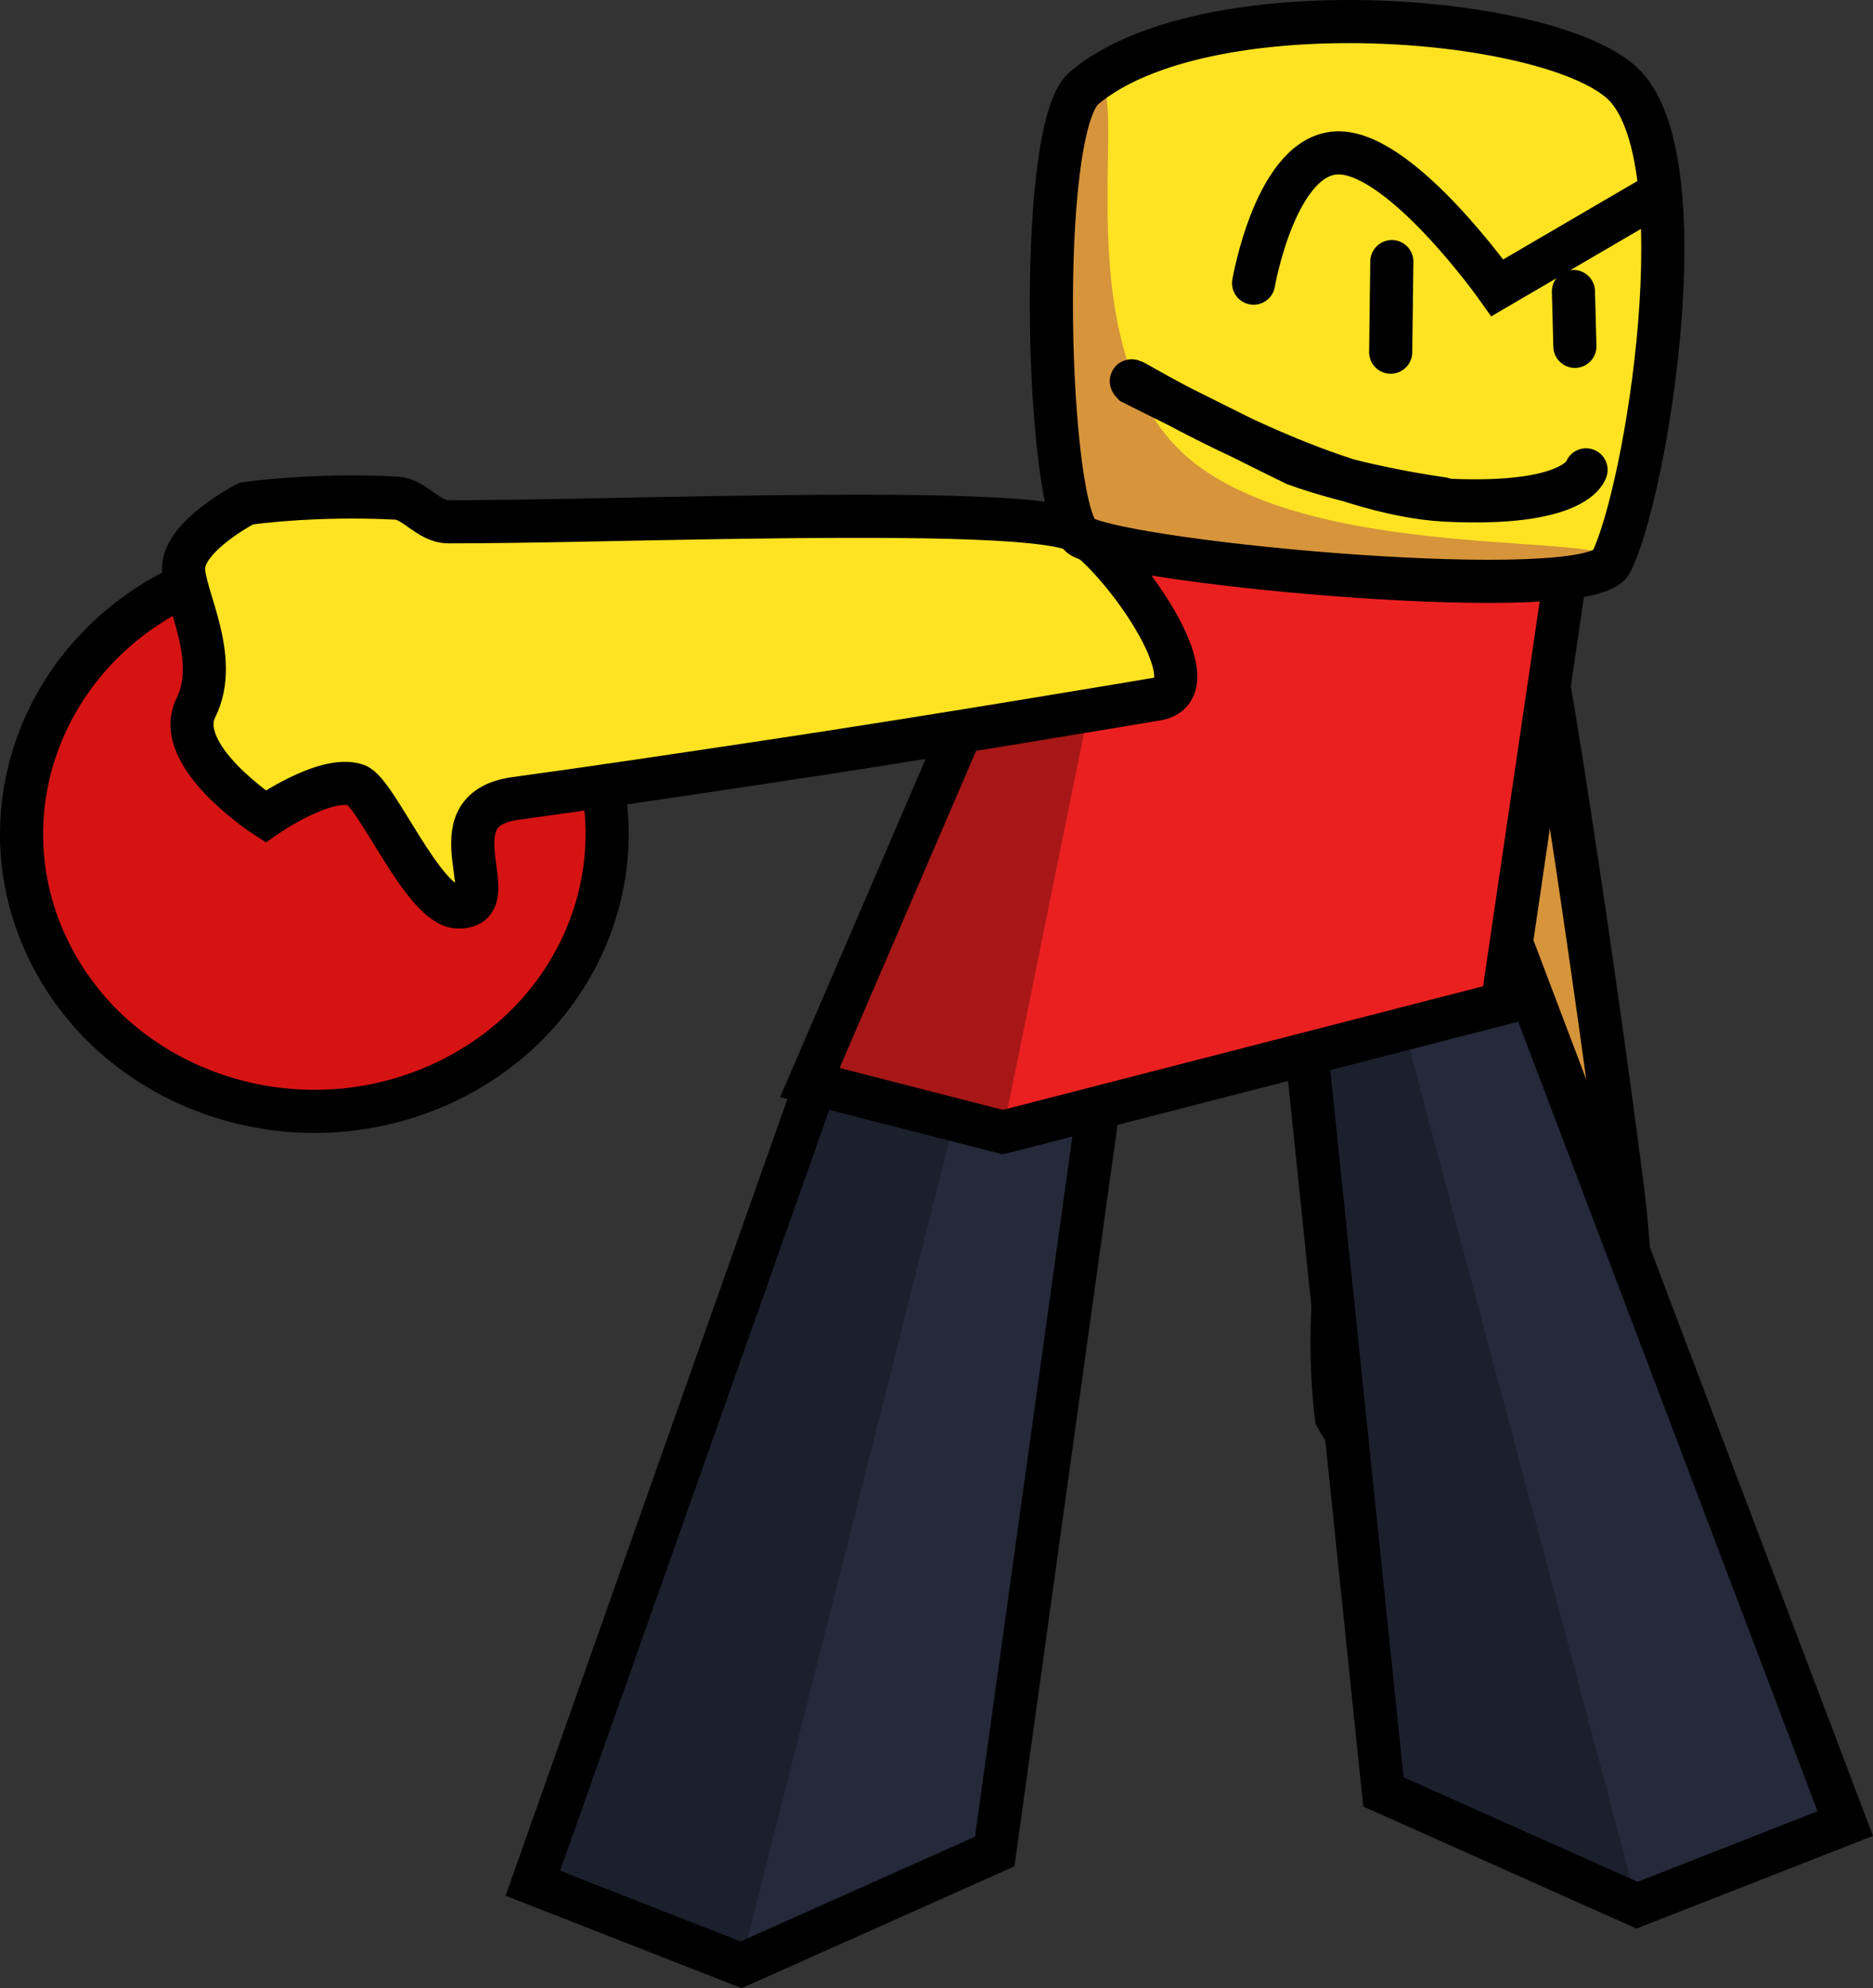 <svg version="1.1" xmlns="http://www.w3.org/2000/svg" xmlns:xlink="http://www.w3.org/1999/xlink" width="347.502" height="368.804" viewBox="0,0,347.502,368.804"><rect x="0" y="0" width="347.502" height="368.804" fill="#333333" stroke="none"/><g transform="translate(-77.259,-3.533)"><g data-paper-data="{&quot;isPaintingLayer&quot;:true}" fill-rule="nonzero" stroke-width="8" stroke-linejoin="miter" stroke-miterlimit="10" stroke-dasharray="" stroke-dashoffset="0" style="mix-blend-mode: normal"><g fill="#d6943b" stroke="#000000" stroke-linecap="round"><g><path d="M363.131,122.431c1.885,9.587 5.734,34.058 9.522,60.392c2.031,14.118 4.045,28.772 5.729,41.954c1.77,13.851 2.267,39.752 2.267,39.752c0,0 -11.064,14.614 -19.497,10.647c-8.694,-4.09 -19.79,1.572 -24.704,1.448c-5.783,-0.145 -11.233,-10.177 -11.233,-10.177c0,0 -1.501,-10.482 -0.415,-23.859c0.238,-2.93 4.312,-4.954 4.385,-8.211c0.301,-13.433 0.295,-29.451 0.397,-44.718c0.176,-26.222 0.672,-50.227 3.594,-55.107c3.562,-5.949 28.129,-21.41 29.955,-12.121z" data-paper-data="{&quot;index&quot;:null}"/><path d="M327.764,238.635l48.362,7.354"/></g><path d="M376.95,240.253c0,0 -23.181,0.424 -28.659,-2.528c-5.478,-2.952 -8.612,-7.774 0.293,-12.759c8.906,-4.984 26.406,-2.185 26.406,-2.185z"/></g><g stroke-linecap="round"><path d="M232.055,194.765l50.412,3.687l-20.657,148.536l-47.053,21.012l-38.637,-15.131z" fill="#242a3a" stroke="none"/><path d="M232.055,194.765l25.469,4.03l-42.768,169.206l-38.637,-15.131z" fill="#1b202d" stroke="none"/><path d="M232.055,194.765l50.412,3.687l-20.657,148.536l-47.053,21.012l-38.637,-15.131z" fill="none" stroke="#000000"/></g><g stroke-linecap="round"><path d="M419.618,341.428l-38.637,15.131l-47.053,-21.012l-14.537,-140.204l39.318,-14.556z" data-paper-data="{&quot;index&quot;:null}" fill="#242a3a" stroke="none"/><path d="M380.981,356.558l-47.053,-21.012l-14.537,-140.204l17.704,-3.682z" data-paper-data="{&quot;index&quot;:null}" fill="#1b202d" stroke="none"/><path d="M419.618,341.808l-38.637,15.131l-47.053,-21.012l-14.537,-140.204l39.318,-14.556z" data-paper-data="{&quot;index&quot;:null}" fill="none" stroke="#000000"/></g><g><path d="M112.291,111.783c27.096,-12.182 59.49,-1.254 72.353,24.407c12.863,25.661 1.325,56.339 -25.772,68.521c-27.096,12.182 -59.49,1.254 -72.353,-24.407c-12.863,-25.661 -1.325,-56.339 25.772,-68.521z" fill="#d61313" stroke="#000000" stroke-linecap="butt"/><path d="M131.836,122.578c0,0 7.412,-0.674 10.954,-0.28c3.277,0.364 9.563,2.562 9.563,2.562" fill="none" stroke="#ffffff" stroke-linecap="round"/></g><g stroke-linecap="round"><path d="M271.038,103.232l98.017,-2.336l-13.062,88.793l-92.663,23.853l-35.817,-9.19z" fill="#ea2020" stroke="none"/><path d="M271.038,103.232l14.918,-0.969l-22.626,111.278l-35.817,-9.19z" fill="#a71717" stroke="none"/><path d="M271.038,103.232l98.017,-2.336l-13.062,88.793l-92.663,23.853l-35.817,-9.19z" fill="none" stroke="#000000"/></g><path d="M219.337,144.879c-15.576,2.33 -31.937,4.795 -46.43,6.762c-16.139,2.191 -0.951,20.637 -10.837,20.11c-6.319,-0.337 -15.055,-21.396 -18.721,-22.601c-5.792,-1.904 -16.827,5.832 -16.827,5.832c0,0 -17.341,-11.238 -12.912,-20.17c4.567,-9.209 -2.317,-20.697 -2.292,-25.849c0.029,-6.063 11.617,-12.017 11.617,-12.017c0,0 12.209,-1.827 27.863,-1.014c3.429,0.178 5.893,4.397 9.699,4.395c15.03,-0.01 33.166,-0.531 50.307,-0.793c31.519,-0.482 60.495,-0.465 66.411,2.551c7.037,3.588 25.695,28.953 14.888,31.092c0,0 -41.044,6.958 -72.765,11.703z" data-paper-data="{&quot;index&quot;:null}" fill="#ffe323" stroke="#000000" stroke-linecap="round"/><g stroke-linecap="round"><path d="M278.001,103.116c-6.541,-3.489 -8.687,-75.667 0.405,-83.276c22.322,-18.68 85.636,-13.677 99.69,-1.013c14.979,13.498 4.523,76.475 -1.935,89.025c-4.179,8.12 -88.676,0.323 -98.16,-4.736z" fill="#ffe323" stroke="none"/><path d="M278.001,103.116c-6.541,-3.489 -8.687,-75.667 0.405,-83.276c11.409,-9.547 -5.589,43.223 17.193,66.662c21.792,22.422 83.72,15.214 80.562,21.35c-4.179,8.12 -88.676,0.323 -98.16,-4.736z" fill="#d6943b" stroke="none"/><path d="M278.001,103.116c-6.541,-3.489 -8.687,-75.667 0.405,-83.276c22.322,-18.68 85.636,-13.677 99.69,-1.013c14.979,13.498 4.523,76.475 -1.935,89.025c-4.179,8.12 -88.676,0.323 -98.16,-4.736z" fill="none" stroke="#000000"/></g><path d="M309.839,56.058c0,0 4.202,-24.39 15.942,-24.166c11.74,0.224 29.286,25.03 29.286,25.03l28.451,-16.617" fill="none" stroke="#000000" stroke-linecap="round"/><g fill="none" stroke="#000000" stroke-linecap="round"><path d="M335.49,52.059l-0.215,16.802"/><path d="M369.182,57.605l0.271,10.175"/></g><path d="M371.523,90.692c0,0 -1.773,6.825 -26.077,5.607c-20.28,-1.016 -48.994,-16.976 -57.322,-21.718c-1.652,-0.941 -0.693,0.053 -0.693,0.053c0,0 29.636,14.814 29.916,14.918c11.783,4.389 27.574,6.496 27.574,6.496" fill="#ffffff" stroke="#000000" stroke-linecap="round"/></g></g></svg>